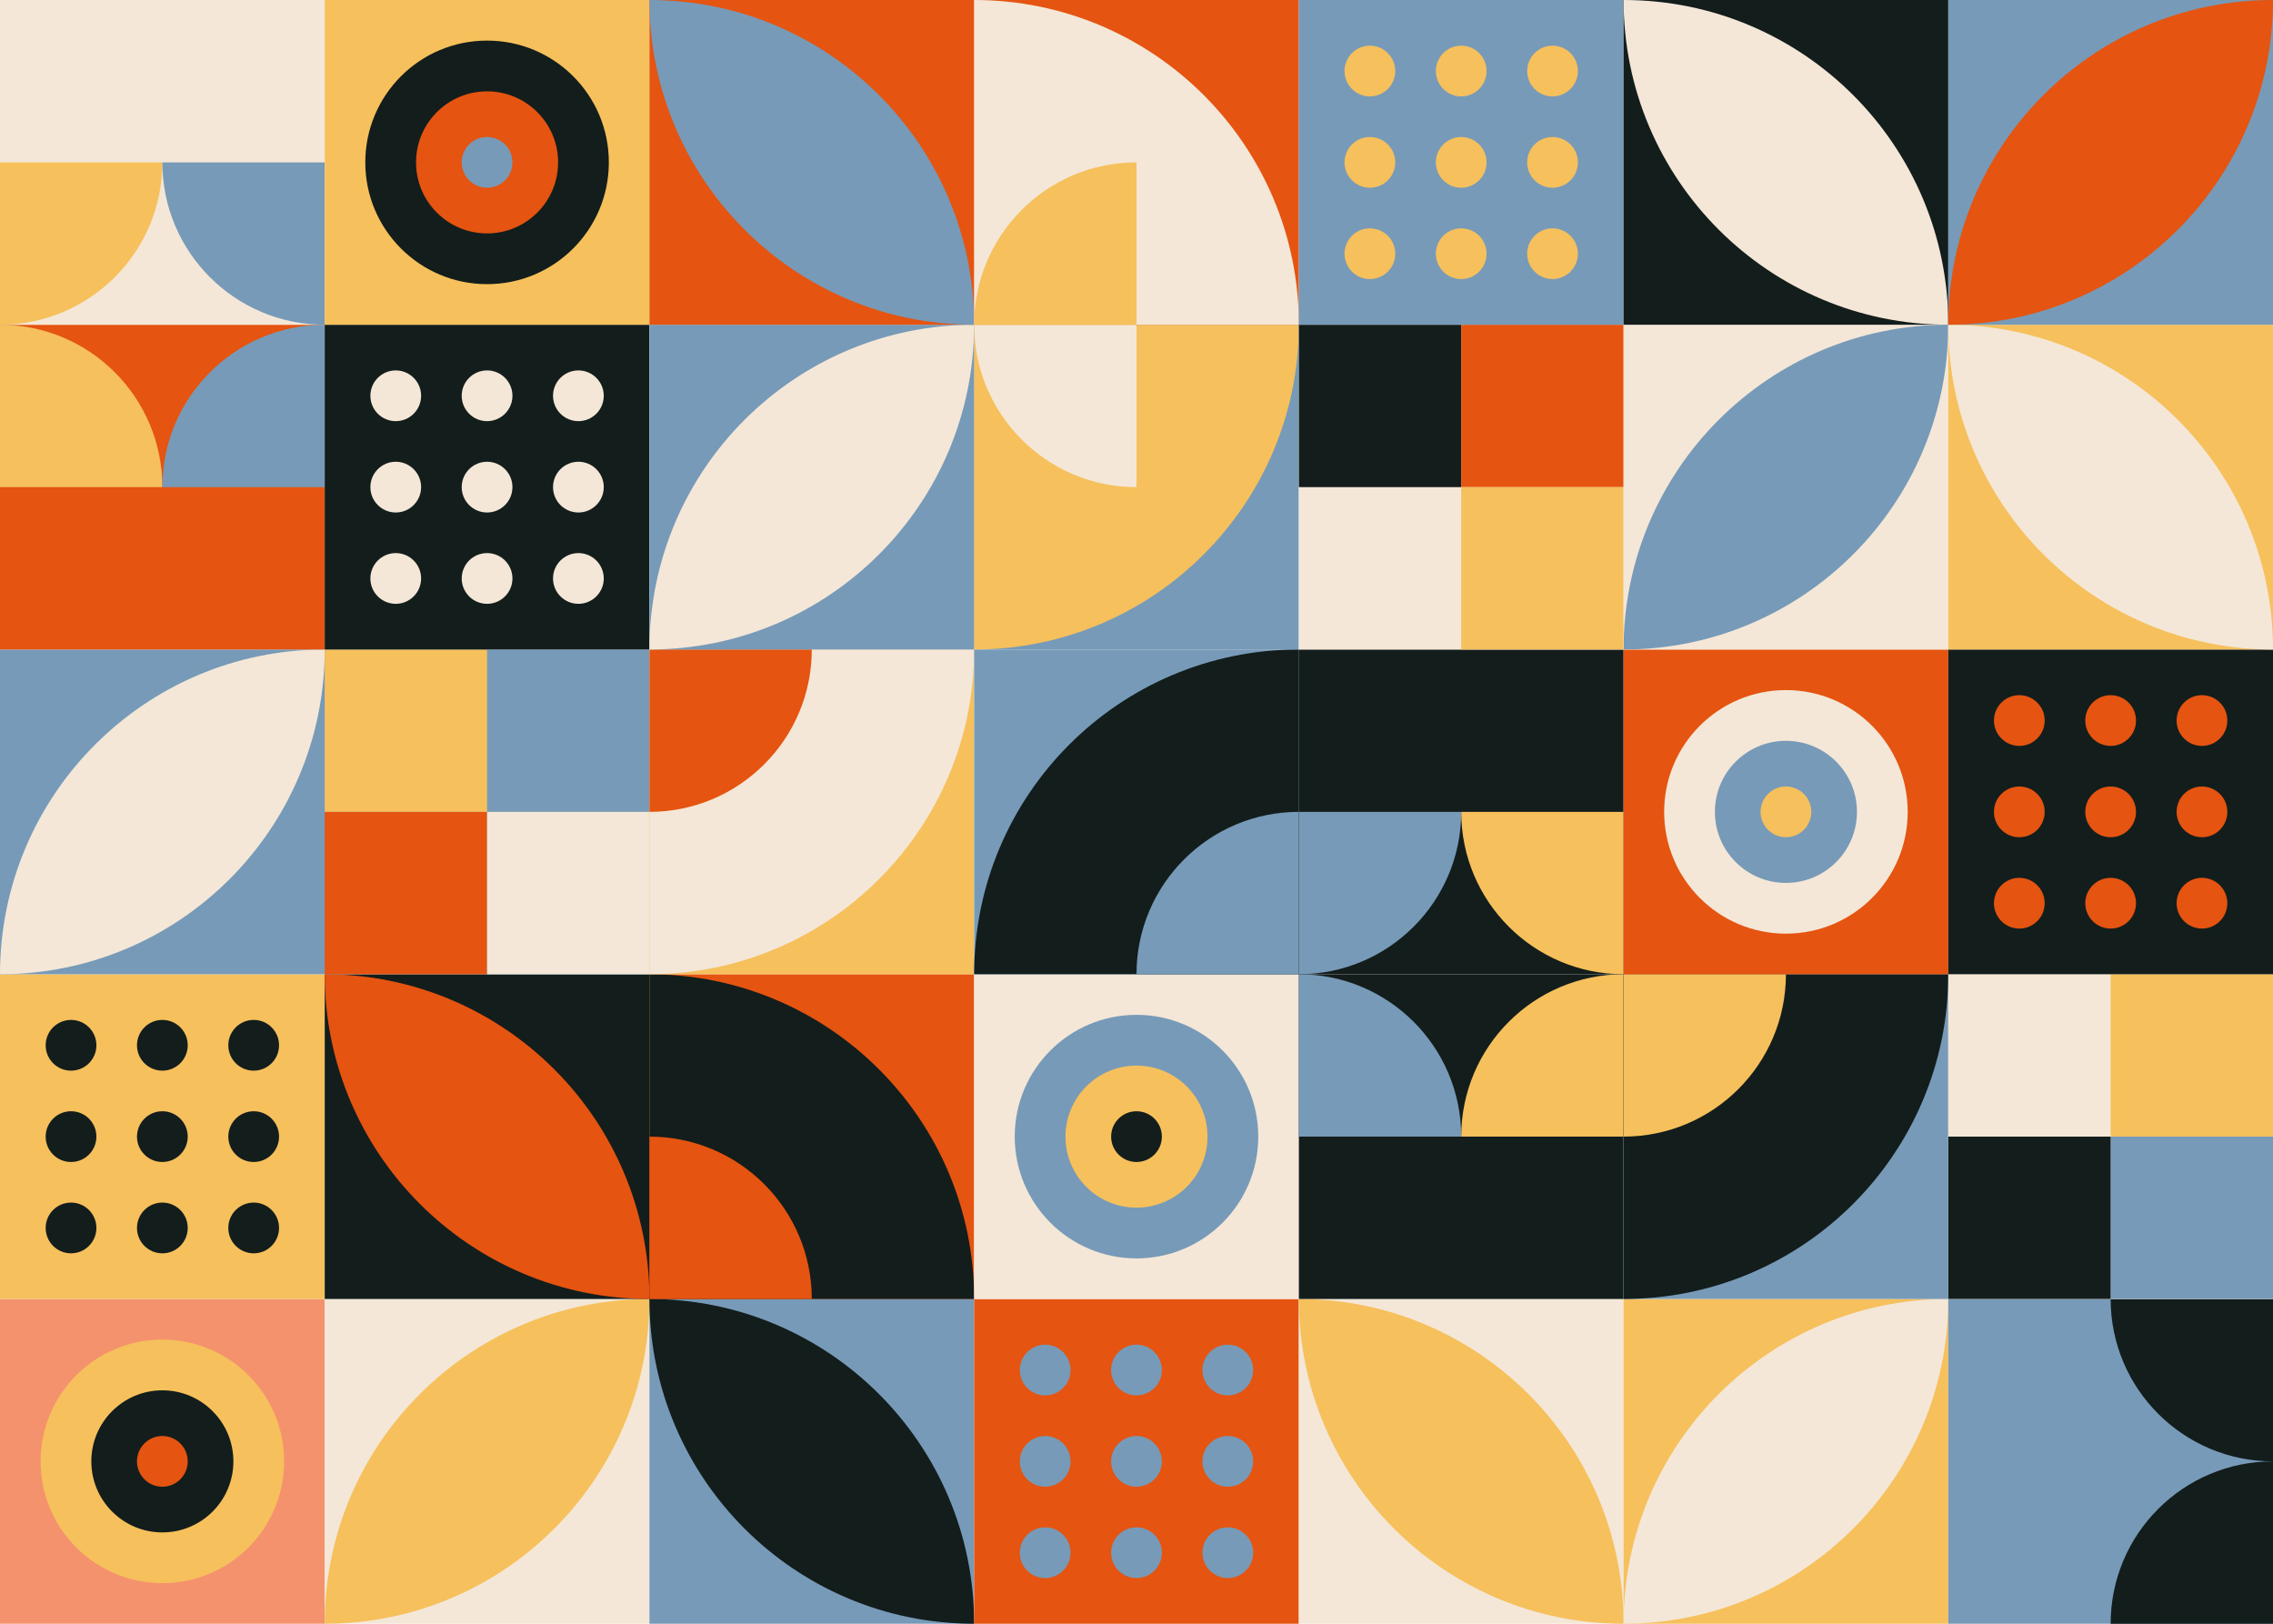 <?xml version="1.0" encoding="UTF-8"?>
<svg width="11200px" height="8000px" viewBox="0 0 11200 8000" version="1.1" xmlns="http://www.w3.org/2000/svg" xmlns:xlink="http://www.w3.org/1999/xlink">
    <!-- Generator: Sketch 55.2 (78181) - https://sketchapp.com -->
    <title>Abstract Background 2</title>
    <desc>Created with Sketch.</desc>
    <defs>
        <rect id="path-1" x="0" y="0" width="1600" height="1600"></rect>
        <rect id="path-3" x="0" y="0" width="1600" height="1600"></rect>
        <rect id="path-5" x="0" y="0" width="1600" height="1600"></rect>
    </defs>
    <g id="Abstract-Background-2" stroke="none" stroke-width="1" fill="none" fill-rule="evenodd">
        <rect fill="#FFFFFF" x="0" y="0" width="11200" height="8000"></rect>
        <rect id="Background" fill="#FFFFFF" x="0" y="0" width="11200" height="8000"></rect>
        <g id="Shapes">
            <g id="Group-35" transform="translate(0, 6400)">
                <rect id="Rectangle" fill="#F4926D" x="0" y="0" width="1600" height="1600"></rect>
                <circle id="Oval" fill="#F6C05C" cx="800" cy="800" r="600"></circle>
                <circle id="Oval" fill="#131D1C" cx="800" cy="800" r="350"></circle>
                <circle id="Oval-" fill="#E55410" cx="800" cy="800" r="125"></circle>
            </g>
            <g id="Group-34" transform="translate(800, 5600) rotate(90) translate(-800, -5600) translate(0, 4800)">
                <rect id="Rectangle" fill="#F6C05C" x="0" y="0" width="1600" height="1600"></rect>
                <g id="Group" transform="translate(225, 225)" fill="#131D1C">
                    <circle id="Oval" cx="125" cy="125" r="125"></circle>
                    <circle id="Oval-" cx="1025" cy="125" r="125"></circle>
                    <circle id="Oval-" cx="575" cy="125" r="125"></circle>
                    <circle id="Oval" cx="125" cy="575" r="125"></circle>
                    <circle id="Oval-" cx="1025" cy="575" r="125"></circle>
                    <circle id="Oval" cx="575" cy="575" r="125"></circle>
                    <circle id="Oval-" cx="125" cy="1025" r="125"></circle>
                    <circle id="Oval-" cx="1025" cy="1025" r="125"></circle>
                    <circle id="Oval-" cx="575" cy="1025" r="125"></circle>
                </g>
            </g>
            <g id="Group-33" transform="translate(800, 4000) scale(-1, -1) translate(-800, -4000) translate(0, 3200)">
                <rect id="Rectangle" fill="#779AB8" x="0" y="0" width="1600" height="1600"></rect>
                <path d="M1600,1600 C1600,716.344 883.656,0 2.72848411e-12,0 C7.95807864e-13,883.656 716.344,1600 1600,1600 Z" id="Combined-Shape" fill="#F4E7D7" transform="translate(800, 800) scale(1, -1) translate(-800, -800) "></path>
            </g>
            <g id="Group-32" transform="translate(800, 2400) scale(-1, 1) translate(-800, -2400) translate(0, 1600)">
                <rect id="Rectangle" fill="#E55410" x="0" y="0" width="1600" height="1600"></rect>
                <path d="M1600,800 C1600,358.172 1241.828,0 800,0 L800,800" id="Path" fill="#F6C05C" transform="translate(1200, 400) scale(-1, 1) translate(-1200, -400) "></path>
                <path d="M800,800 C800,358.172 441.828,0 0,0 L0,800" id="Path" fill="#779AB8"></path>
            </g>
            <g id="Group-31" transform="translate(800, 800) scale(-1, 1) translate(-800, -800) ">
                <rect id="Rectangle" fill="#F4E7D7" x="0" y="0" width="1600" height="1600"></rect>
                <path d="M1600,1600 C1600,1158.172 1241.828,800 800,800 L800,1600" id="Path" fill="#F6C05C" transform="translate(1200, 1200) scale(-1, -1) translate(-1200, -1200) "></path>
                <path d="M800,1600 C800,1158.172 441.828,800 0,800 L0,1600" id="Path" fill="#779AB8" transform="translate(400, 1200) scale(1, -1) translate(-400, -1200) "></path>
            </g>
            <g id="Group-30" transform="translate(2400, 7200) scale(-1, 1) translate(-2400, -7200) translate(1600, 6400)">
                <rect id="Rectangle" fill="#F4E7D7" transform="translate(800, 800) scale(1, -1) translate(-800, -800) " x="0" y="0" width="1600" height="1600"></rect>
                <path d="M1600,1600 C1600,716.344 883.656,0 2.72848411e-12,0 C7.95807864e-13,883.656 716.344,1600 1600,1600 Z" id="Combined-Shape" fill="#F6C05C" transform="translate(800, 800) scale(-1, -1) translate(-800, -800) "></path>
            </g>
            <g id="Group-29" transform="translate(2400, 5600) scale(-1, 1) rotate(90) translate(-2400, -5600) translate(1600, 4800)">
                <rect id="Rectangle" fill="#131D1C" x="0" y="4.54747351e-13" width="1600" height="1600"></rect>
                <path d="M1600,1600 C1600,716.344 883.656,4.54747351e-13 2.72848411e-12,4.54747351e-13 C7.95807864e-13,883.656 716.344,1600 1600,1600 Z" id="Combined-Shape" fill="#E55410" transform="translate(800, 800) scale(-1, -1) translate(-800, -800) "></path>
            </g>
            <g id="Group-28" transform="translate(1600, 3200)">
                <rect id="Rectangle" fill="#779AB8" x="0" y="0" width="1600" height="1600"></rect>
                <rect id="Rectangle" fill="#E55410" x="0" y="800" width="800" height="800"></rect>
                <rect id="Rectangle" fill="#F4E7D7" x="800" y="800" width="800" height="800"></rect>
                <rect id="Rectangle" fill="#F6C05C" x="1.13686838e-13" y="0" width="800" height="800"></rect>
            </g>
            <g id="Group-27" transform="translate(2400, 2400) scale(-1, -1) translate(-2400, -2400) translate(1600, 1600)">
                <rect id="Rectangle" fill="#131D1C" x="0" y="0" width="1600" height="1600"></rect>
                <g id="Group" transform="translate(225, 225)" fill="#F4E7D7">
                    <circle id="Oval" cx="125" cy="125" r="125"></circle>
                    <circle id="Oval-" cx="1025" cy="125" r="125"></circle>
                    <circle id="Oval-" cx="575" cy="125" r="125"></circle>
                    <circle id="Oval" cx="125" cy="575" r="125"></circle>
                    <circle id="Oval-" cx="1025" cy="575" r="125"></circle>
                    <circle id="Oval" cx="575" cy="575" r="125"></circle>
                    <circle id="Oval-" cx="125" cy="1025" r="125"></circle>
                    <circle id="Oval-" cx="1025" cy="1025" r="125"></circle>
                    <circle id="Oval-" cx="575" cy="1025" r="125"></circle>
                </g>
            </g>
            <g id="Group-26" transform="translate(1600, 0)">
                <rect id="Rectangle" fill="#F6C05C" x="0" y="0" width="1600" height="1600"></rect>
                <circle id="Oval" fill="#131D1C" cx="800" cy="800" r="600"></circle>
                <circle id="Oval" fill="#E55410" cx="800" cy="800" r="350"></circle>
                <circle id="Oval-" fill="#779AB8" cx="800" cy="800" r="125"></circle>
            </g>
            <g id="Group-25" transform="translate(4000, 7200) rotate(90) translate(-4000, -7200) translate(3200, 6400)">
                <rect id="Rectangle" fill="#779AB8" x="0" y="0" width="1600" height="1600"></rect>
                <path d="M1600,1600 C1600,716.344 883.656,0 2.72848411e-12,0 C7.95807864e-13,883.656 716.344,1600 1600,1600 Z" id="Combined-Shape" fill="#131D1C" transform="translate(800, 800) scale(1, -1) translate(-800, -800) "></path>
            </g>
            <g id="Group-24" transform="translate(4000, 5600) scale(-1, 1) rotate(180) translate(-4000, -5600) translate(3200, 4800)">
                <rect id="Rectangle" fill="#E55410" x="0" y="0" width="1600" height="1600"></rect>
                <path d="M1600,0 C716.344,0 4.54747351e-13,716.344 4.54747351e-13,1600 L1600,1600" id="Path" fill="#131D1C" transform="translate(800, 800) scale(-1, -1) translate(-800, -800) "></path>
                <path d="M800,800 C800,358.172 441.828,0 0,0 L0,800" id="Path" fill="#E55410" transform="translate(400, 400) scale(1, -1) translate(-400, -400) "></path>
            </g>
            <g id="Group-23" transform="translate(4000, 4000) scale(-1, 1) translate(-4000, -4000) translate(3200, 3200)">
                <rect id="Rectangle" fill="#F6C05C" x="0" y="0" width="1600" height="1600"></rect>
                <path d="M1600,0 C716.344,0 0,716.344 0,1600 L1600,1600" id="Path" fill="#F4E7D7" transform="translate(800, 800) scale(1, -1) translate(-800, -800) "></path>
                <path d="M1600,800 C1600,358.172 1241.828,0 800,0 L800,800" id="Path" fill="#E55410" transform="translate(1200, 400) scale(-1, -1) translate(-1200, -400) "></path>
            </g>
            <g id="Group-22" transform="translate(4000, 2400) scale(-1, -1) translate(-4000, -2400) translate(3200, 1600)">
                <rect id="Rectangle" fill="#779AB8" x="0" y="0" width="1600" height="1600"></rect>
                <path d="M1600,1600 C1600,716.344 883.656,0 2.72848411e-12,0 C7.95807864e-13,883.656 716.344,1600 1600,1600 Z" id="Combined-Shape" fill="#F4E7D7" transform="translate(800, 800) scale(1, -1) translate(-800, -800) "></path>
            </g>
            <g id="Group-21" transform="translate(3200, 0)">
                <rect id="Rectangle" fill="#E55410" x="0" y="0" width="1600" height="1600"></rect>
                <path d="M1600,1600 C1600,716.344 883.656,0 2.72848411e-12,0 C7.95807864e-13,883.656 716.344,1600 1600,1600 Z" id="Combined-Shape" fill="#779AB8"></path>
            </g>
            <g id="Group-20" transform="translate(5600, 7200) rotate(180) translate(-5600, -7200) translate(4800, 6400)">
                <rect id="Rectangle" fill="#E55410" x="0" y="0" width="1600" height="1600"></rect>
                <g id="Group" transform="translate(225, 225)" fill="#779AB8">
                    <circle id="Oval" cx="125" cy="125" r="125"></circle>
                    <circle id="Oval" cx="1025" cy="125" r="125"></circle>
                    <circle id="Oval" cx="575" cy="125" r="125"></circle>
                    <circle id="Oval" cx="125" cy="575" r="125"></circle>
                    <circle id="Oval" cx="1025" cy="575" r="125"></circle>
                    <circle id="Oval" cx="575" cy="575" r="125"></circle>
                    <circle id="Oval" cx="125" cy="1025" r="125"></circle>
                    <circle id="Oval" cx="1025" cy="1025" r="125"></circle>
                    <circle id="Oval" cx="575" cy="1025" r="125"></circle>
                </g>
            </g>
            <g id="Group-19" transform="translate(4800, 4800)">
                <rect id="Rectangle" fill="#F4E7D7" x="0" y="0" width="1600" height="1600"></rect>
                <circle id="Oval" fill="#779AB8" cx="800" cy="800" r="600"></circle>
                <circle id="Oval" fill="#F6C05C" cx="800" cy="800" r="350"></circle>
                <circle id="Oval-" fill="#131D1C" cx="800" cy="800" r="125"></circle>
            </g>
            <g id="Group-18" transform="translate(5600, 4000) rotate(90) translate(-5600, -4000) translate(4800, 3200)">
                <rect id="Rectangle" fill="#779AB8" x="0" y="0" width="1600" height="1600"></rect>
                <path d="M1600,0 C716.344,0 0,716.344 0,1600 L1600,1600" id="Path" fill="#131D1C" transform="translate(800, 800) scale(1, -1) translate(-800, -800) "></path>
                <path d="M1600,800 C1600,358.172 1241.828,0 800,0 L800,800" id="Path" fill="#779AB8" transform="translate(1200, 400) scale(-1, -1) translate(-1200, -400) "></path>
            </g>
            <g id="Group-17" transform="translate(5600, 2400) rotate(90) translate(-5600, -2400) translate(4800, 1600)">
                <rect id="Rectangle" fill="#779AB8" x="2.27373675e-13" y="0" width="1600" height="1600"></rect>
                <path d="M1600,0 C716.344,0 0,716.344 0,1600 L1600,1600" id="Path" fill="#F6C05C" transform="translate(800, 800) scale(-1, 1) translate(-800, -800) "></path>
                <path d="M800,1600 C800,1158.172 441.828,800 0,800 L0,1600" id="Path" fill="#F4E7D7" transform="translate(400, 1200) scale(1, -1) translate(-400, -1200) "></path>
            </g>
            <g id="Group-16" transform="translate(5600, 800) scale(1, -1) translate(-5600, -800) translate(4800, 0)">
                <rect id="Rectangle" fill="#E55410" x="0" y="0" width="1600" height="1600"></rect>
                <path d="M1600,0 C716.344,0 0,716.344 0,1600 L1600,1600" id="Path" fill="#F4E7D7" transform="translate(800, 800) scale(-1, -1) translate(-800, -800) "></path>
                <path d="M800,800 C800,358.172 441.828,0 0,0 L0,800" id="Path" fill="#F6C05C" transform="translate(400, 400) scale(-1, -1) translate(-400, -400) "></path>
            </g>
            <g id="Group-15" transform="translate(7200, 7200) scale(-1, -1) rotate(180) translate(-7200, -7200) translate(6400, 6400)">
                <rect id="Rectangle" fill="#F4E7D7" x="0" y="0" width="1600" height="1600"></rect>
                <path d="M1600,1600 C1600,716.344 883.656,0 2.72848411e-12,0 C7.95807864e-13,883.656 716.344,1600 1600,1600 Z" id="Combined-Shape" fill="#F6C05C" transform="translate(800, 800) scale(-1, -1) translate(-800, -800) "></path>
            </g>
            <g id="Group-14" transform="translate(6400, 4800)">
                <rect id="Rectangle" fill="#131D1C" x="0" y="0" width="1600" height="1600"></rect>
                <path d="M1600,800 C1600,358.172 1241.828,0 800,0 L800,800" id="Path" fill="#F6C05C" transform="translate(1200, 400) scale(-1, 1) translate(-1200, -400) "></path>
                <path d="M800,800 C800,358.172 441.828,0 0,0 L0,800" id="Path" fill="#779AB8"></path>
            </g>
            <g id="Group-13" transform="translate(6400, 3200)">
                <rect id="Rectangle" fill="#131D1C" x="0" y="0" width="1600" height="1600"></rect>
                <path d="M1600,1600 C1600,1158.172 1241.828,800 800,800 L800,1600" id="Path" fill="#F6C05C" transform="translate(1200, 1200) scale(-1, -1) translate(-1200, -1200) "></path>
                <path d="M800,1600 C800,1158.172 441.828,800 0,800 L0,1600" id="Path" fill="#779AB8" transform="translate(400, 1200) scale(1, -1) translate(-400, -1200) "></path>
            </g>
            <g id="Group-12" transform="translate(6400, 1600)">
                <rect id="Rectangle" fill="#F4E7D7" x="0" y="0" width="1600" height="1600"></rect>
                <rect id="Rectangle" fill="#131D1C" x="0" y="0" width="800" height="800"></rect>
                <rect id="Rectangle" fill="#E55410" x="800" y="0" width="800" height="800"></rect>
                <rect id="Rectangle" fill="#F6C05C" x="800" y="800" width="800" height="800"></rect>
            </g>
            <g id="Group-11" transform="translate(6400, 0)">
                <rect id="Rectangle" fill="#779AB8" x="0" y="0" width="1600" height="1600"></rect>
                <g id="Group" transform="translate(225, 225)" fill="#F6C05C">
                    <circle id="Oval" cx="125" cy="125" r="125"></circle>
                    <circle id="Oval-" cx="1025" cy="125" r="125"></circle>
                    <circle id="Oval-" cx="575" cy="125" r="125"></circle>
                    <circle id="Oval" cx="125" cy="575" r="125"></circle>
                    <circle id="Oval-" cx="1025" cy="575" r="125"></circle>
                    <circle id="Oval" cx="575" cy="575" r="125"></circle>
                    <circle id="Oval-" cx="125" cy="1025" r="125"></circle>
                    <circle id="Oval-" cx="1025" cy="1025" r="125"></circle>
                    <circle id="Oval-" cx="575" cy="1025" r="125"></circle>
                </g>
            </g>
            <g id="Group-10" transform="translate(8800, 7200) rotate(180) translate(-8800, -7200) translate(8000, 6400)">
                <rect id="Rectangle" fill="#F6C05C" x="0" y="0" width="1600" height="1600"></rect>
                <path d="M1600,1600 C1600,716.344 883.656,0 2.72848411e-12,0 C7.95807864e-13,883.656 716.344,1600 1600,1600 Z" id="Combined-Shape" fill="#F4E7D7" transform="translate(800, 800) scale(1, -1) translate(-800, -800) "></path>
            </g>
            <g id="Group-9" transform="translate(8000, 4800)">
                <rect id="Rectangle" fill="#779AB8" x="0" y="0" width="1600" height="1600"></rect>
                <path d="M1600,0 C716.344,0 0,716.344 0,1600 L1600,1600" id="Path" fill="#131D1C" transform="translate(800, 800) scale(-1, -1) translate(-800, -800) "></path>
                <path d="M800,800 C800,358.172 441.828,0 0,0 L0,800" id="Path" fill="#F6C05C" transform="translate(400, 400) scale(1, -1) translate(-400, -400) "></path>
            </g>
            <g id="Group-8" transform="translate(8000, 3200)">
                <rect id="Rectangle" fill="#E55410" x="0" y="0" width="1600" height="1600"></rect>
                <circle id="Oval" fill="#F4E7D7" cx="800" cy="800" r="600"></circle>
                <circle id="Oval" fill="#779AB8" cx="800" cy="800" r="350"></circle>
                <circle id="Oval-" fill="#F6C05C" cx="800" cy="800" r="125"></circle>
            </g>
            <g id="Group-7" transform="translate(8000, 1600)">
                <mask id="mask-2" fill="white">
                    <use xlink:href="#path-1"></use>
                </mask>
                <use id="Rectangle" fill="#F4E7D7" transform="translate(800, 800) scale(-1, 1) translate(-800, -800) " xlink:href="#path-1"></use>
                <path d="M1600,1600 C1600,716.344 883.656,0 2.72848411e-12,0 C7.95807864e-13,883.656 716.344,1600 1600,1600 Z" id="Combined-Shape" fill="#779AB8" mask="url(#mask-2)" transform="translate(800, 800) scale(1, -1) translate(-800, -800) "></path>
            </g>
            <g id="Group-6" transform="translate(8000, 0)">
                <mask id="mask-4" fill="white">
                    <use xlink:href="#path-3"></use>
                </mask>
                <use id="Rectangle" fill="#131D1C" transform="translate(800, 800) scale(-1, 1) translate(-800, -800) " xlink:href="#path-3"></use>
                <path d="M1600,1600 C1600,716.344 883.656,0 2.72848411e-12,0 C7.95807864e-13,883.656 716.344,1600 1600,1600 Z" id="Combined-Shape" fill="#F4E7D7" mask="url(#mask-4)" transform="translate(800, 800) scale(-1, -1) translate(-800, -800) "></path>
            </g>
            <g id="Group-5" transform="translate(9600, 6400)">
                <rect id="Rectangle" fill="#779AB8" x="0" y="0" width="1600" height="1600"></rect>
                <path d="M1600,1600 C1600,1158.172 1241.828,800 800,800 L800,1600" id="Path" fill="#131D1C" transform="translate(1200, 1200) scale(-1, 1) translate(-1200, -1200) "></path>
                <path d="M1600,800 C1600,358.172 1241.828,0 800,0 L800,800" id="Path" fill="#131D1C" transform="translate(1200, 400) scale(-1, -1) translate(-1200, -400) "></path>
            </g>
            <g id="Group-4" transform="translate(9600, 4800)">
                <rect id="Rectangle" fill="#F4E7D7" x="0" y="0" width="1600" height="1600"></rect>
                <rect id="Rectangle" fill="#779AB8" x="800" y="800" width="800" height="800"></rect>
                <rect id="Rectangle" fill="#F6C05C" x="800" y="0" width="800" height="800"></rect>
                <rect id="Rectangle" fill="#131D1C" x="5.68434189e-13" y="800" width="800" height="800"></rect>
            </g>
            <g id="Group-3" transform="translate(9600, 3200)">
                <mask id="mask-6" fill="white">
                    <use xlink:href="#path-5"></use>
                </mask>
                <use id="Rectangle" fill="#131D1C" xlink:href="#path-5"></use>
                <g id="Group" mask="url(#mask-6)" fill="#E55410">
                    <g transform="translate(225, 225)" id="Oval">
                        <circle cx="125" cy="125" r="125"></circle>
                        <circle cx="1025" cy="125" r="125"></circle>
                        <circle cx="575" cy="125" r="125"></circle>
                        <circle cx="125" cy="575" r="125"></circle>
                        <circle cx="1025" cy="575" r="125"></circle>
                        <circle cx="575" cy="575" r="125"></circle>
                        <circle cx="125" cy="1025" r="125"></circle>
                        <circle cx="1025" cy="1025" r="125"></circle>
                        <circle cx="575" cy="1025" r="125"></circle>
                    </g>
                </g>
            </g>
            <g id="Group-2" transform="translate(9600, 1600)">
                <rect id="Rectangle" fill="#F6C05C" x="0" y="0" width="1600" height="1600"></rect>
                <path d="M1600,1600 C1600,716.344 883.656,0 2.72848411e-12,0 C7.95807864e-13,883.656 716.344,1600 1600,1600 Z" id="Combined-Shape" fill="#F4E7D7" transform="translate(800, 800) scale(-1, -1) translate(-800, -800) "></path>
            </g>
            <g id="Group-1" transform="translate(9600, 0)">
                <rect id="Rectangle" fill="#779AB8" x="0" y="0" width="1600" height="1600"></rect>
                <path d="M1600,1600 C1600,716.344 883.656,0 2.72848411e-12,0 C7.95807864e-13,883.656 716.344,1600 1600,1600 Z" id="Combined-Shape" fill="#E55410" transform="translate(800, 800) scale(-1, 1) translate(-800, -800) "></path>
            </g>
        </g>
    </g>
</svg>
